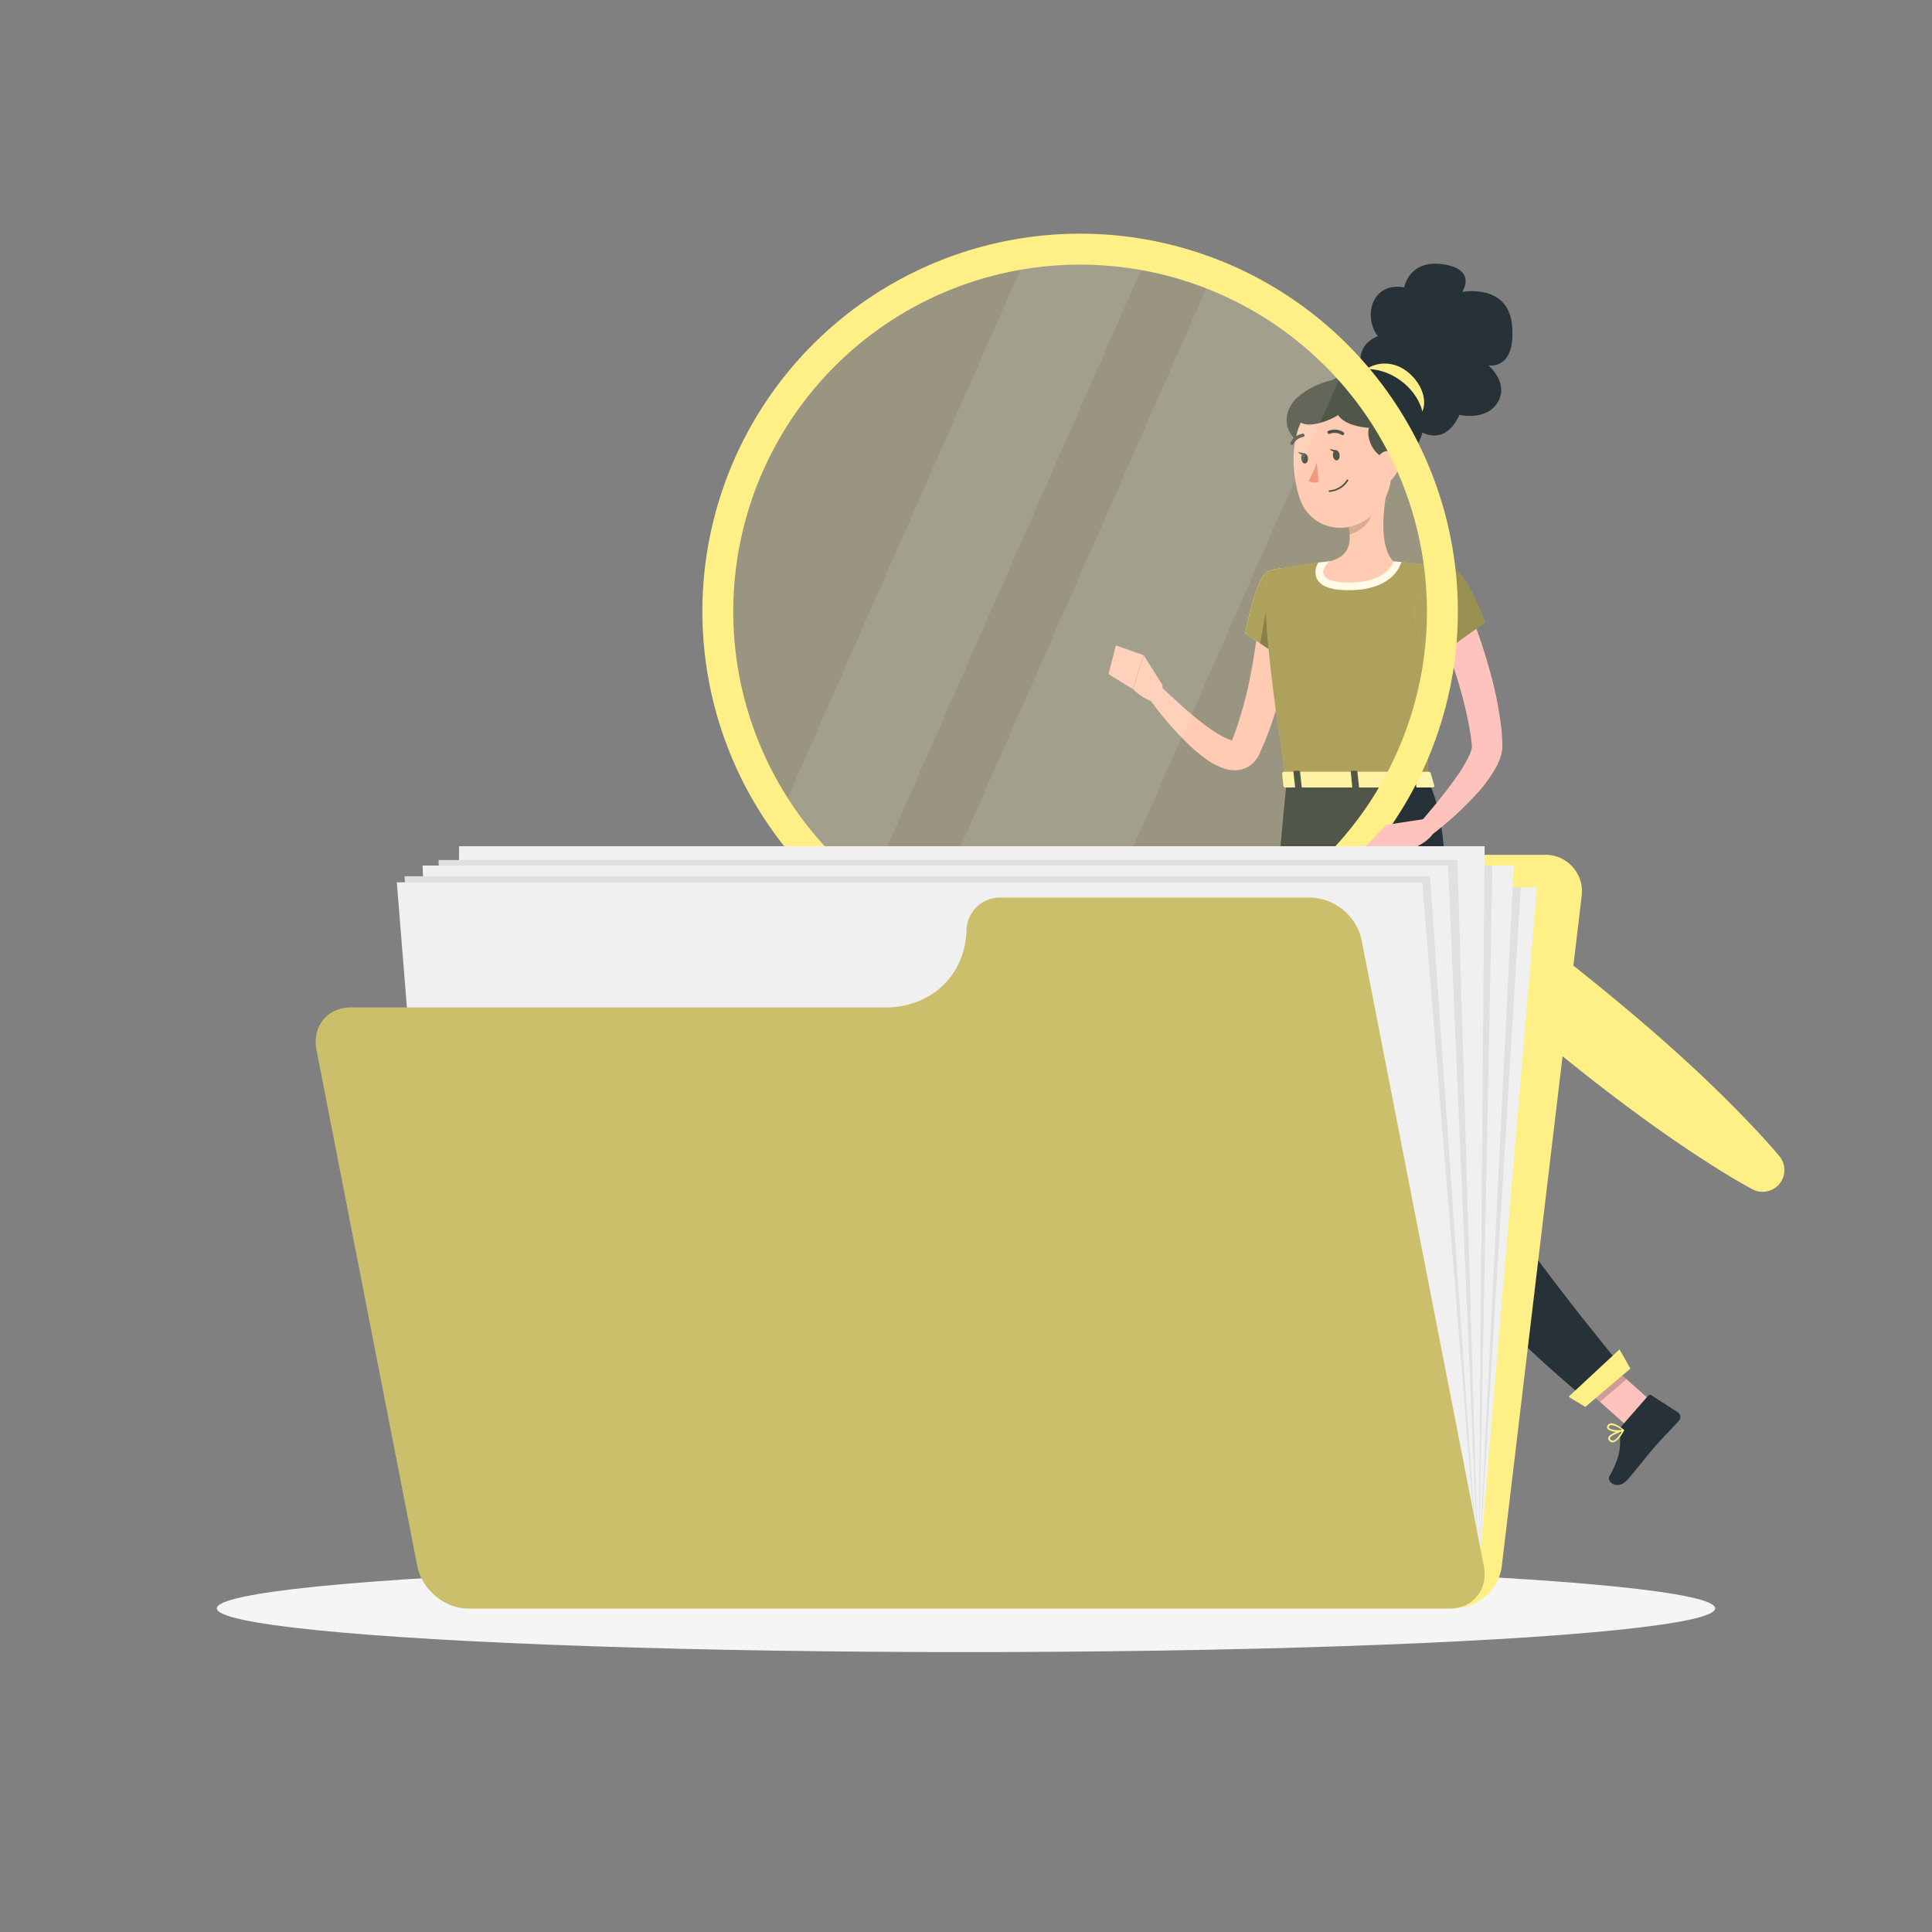 <svg xmlns="http://www.w3.org/2000/svg" viewBox="0 0 500 500"><rect x="0" y="0" width="500" height="500" fill="#808080" stroke="none"/><g id="freepik--Shadow--inject-257"><ellipse id="freepik--path--inject-257" cx="250" cy="416.24" rx="193.89" ry="11.32" style="fill:#f5f5f5"></ellipse></g><g id="freepik--Character--inject-257"><path d="M334.7,158.63c-.18,3-.53,5.75-.92,8.6s-.92,5.64-1.52,8.44a94,94,0,0,1-5.05,16.57l-.91,2-.22.5L326,195l-.16.32a8,8,0,0,1-1.15,1.74,6.91,6.91,0,0,1-1.92,1.51,6.78,6.78,0,0,1-2.28.72,8.72,8.72,0,0,1-3.63-.38,17.67,17.67,0,0,1-4.64-2.4,36.55,36.55,0,0,1-3.55-2.85,82,82,0,0,1-11.3-12.93l3.31-2.81c2,1.85,4,3.72,6,5.49a79.61,79.61,0,0,0,6.22,5,33,33,0,0,0,3.16,2,11,11,0,0,0,2.82,1.21c.34.07.58,0,.47,0a1.1,1.1,0,0,0-.63.29c-.06,0-.06,0,0,0l.32-.83.7-1.82a105.33,105.33,0,0,0,4.05-15.36c.53-2.62.9-5.29,1.3-7.94s.68-5.38.91-7.91Z" style="fill:#ffc3bd"></path><path d="M328.64,147.62c-3.73.95-6.34,16.29-6.34,16.29l10.27,7s9.85-15.47,7-19.57C336.57,147.05,334.08,146.24,328.64,147.62Z" style="fill:#FEEF87"></path><path d="M328.64,147.62c-3.73.95-6.34,16.29-6.34,16.29l10.27,7s9.85-15.47,7-19.57C336.57,147.05,334.08,146.24,328.64,147.62Z" style="fill:#FEEF87"></path><path d="M328.64,147.62c-3.73.95-6.34,16.29-6.34,16.29l10.27,7s9.85-15.47,7-19.57C336.57,147.05,334.08,146.24,328.64,147.62Z" style="opacity:0.4"></path><polygon points="328.97 151.05 326.11 166.5 331.88 170.42 328.97 151.05" style="opacity:0.3"></polygon><path d="M300.85,177.29,296,169.57l-2.77,8.77s4,4.2,7.63,3.2Z" style="fill:#ffc3bd"></path><polygon points="288.8 167.02 286.88 174.48 293.19 178.34 295.96 169.57 288.8 167.02" style="fill:#ffc3bd"></polygon><polygon points="348.8 405.75 339.76 405.75 339.15 384.81 348.2 384.81 348.8 405.75" style="fill:#ffc3bd"></polygon><polygon points="428.59 363.75 421.7 369.61 405.93 355.53 412.82 349.68 428.59 363.75" style="fill:#ffc3bd"></polygon><path d="M419.81,368.91l6.69-7.66a.72.72,0,0,1,.94-.13l6.81,4.41a1.45,1.45,0,0,1,.26,2.15c-2.38,2.63-3.66,3.78-6.6,7.14-1.8,2.07-4.23,5.29-6.73,8.14s-5.46.55-4.67-.87c3.51-6.34,2.67-8.56,2.73-11.68A2.36,2.36,0,0,1,419.81,368.91Z" style="fill:#263238"></path><path d="M339.45,404.71h10.16a.72.72,0,0,1,.72.62l1.16,8A1.45,1.45,0,0,1,350,415c-3.54-.06-5.25-.27-9.72-.27-2.75,0-8.43.29-12.23.29s-4-3.76-2.41-4.09c7.08-1.53,9.87-3.63,12.26-5.64A2.36,2.36,0,0,1,339.45,404.71Z" style="fill:#263238"></path><polygon points="339.16 384.82 339.47 395.61 348.51 395.61 348.2 384.82 339.16 384.82" style="opacity:0.2"></polygon><polygon points="412.83 349.68 405.93 355.53 414.07 362.79 420.96 356.93 412.83 349.68" style="opacity:0.2"></polygon><path d="M328.64,147.62s-4.31,1.52,4.32,54.58h36.72c-.61-14.95-.63-24.17,6.51-54.84a109.35,109.35,0,0,0-15.59-2.06,117.35,117.35,0,0,0-16.68,0C336.76,146,328.64,147.62,328.64,147.62Z" style="fill:#FEEF87"></path><path d="M328.64,147.62s-4.31,1.52,4.32,54.58h36.72c-.61-14.95-.63-24.17,6.51-54.84a109.35,109.35,0,0,0-15.59-2.06,117.35,117.35,0,0,0-16.68,0C336.76,146,328.64,147.62,328.64,147.62Z" style="opacity:0.4"></path><path d="M360.6,145.3a117.35,117.35,0,0,0-16.68,0c-.9.08-1.82.18-2.73.29a4.45,4.45,0,0,0-.5,3.9c1.17,2.91,5.39,3.25,8.47,3.25,11.37,0,13.29-6.64,13.37-6.92l.11-.4C362,145.38,361.28,145.33,360.6,145.3Z" style="fill:#fff"></path><path d="M359,126.53c-1.06,5.36-2.1,15.19,1.65,18.77,0,0-1.47,5.45-11.44,5.45-11,0-5.24-5.44-5.24-5.44,6-1.43,5.83-5.87,4.79-10Z" style="fill:#ffc3bd"></path><path d="M354.77,130.09l-6.06,5.17a17.35,17.35,0,0,1,.52,3c2.28-.33,5.42-2.84,5.67-5.23A7.94,7.94,0,0,0,354.77,130.09Z" style="opacity:0.2"></path><path d="M352.71,97.35C351.78,94.2,351,89.24,356.6,87c-2.19-2.68-2.72-7.72,0-10.71s6.8-1.89,6.8-1.89,1.2-7.31,10.09-6,4.93,7.16,4.93,7.16,12.13-2.4,12.94,9-6.15,10-6.15,10,5.41,4.54,2.41,9.53-9.93,3.27-9.93,3.27-3.26,8.82-10.94,3.8S352.71,97.35,352.71,97.35Z" style="fill:#263238"></path><path d="M334.7,104c-3,3.88-1.68,8.27,1,10,6.45,4.12,15.78-13.16,13.35-15.23S337.7,100.11,334.7,104Z" style="fill:#263238"></path><path d="M361.79,94.76c-4.24-1.71-8.54.08-9.88,2.66-3.27,6.29,11.58,17.62,15.88,9.76C370.34,102.51,366.16,96.52,361.79,94.76Z" style="fill:#FEEF87"></path><path d="M360,114c.31,9,.63,12.76-3.44,17.77-6.11,7.53-17.2,5.95-20.18-2.75-2.68-7.83-2.73-21.18,5.66-25.56A12.24,12.24,0,0,1,360,114Z" style="fill:#ffc3bd"></path><path d="M358.65,118.71c-4-1.49-5-6.16-4.36-8-2-.08-6.37-.8-8-3.28-3.12,2-9.71,4-10.42.67s9.23-11.89,16.75-12.55c8.94-.78,17.76,8,15.49,16.41S358.65,118.71,358.65,118.71Z" style="fill:#263238"></path><path d="M333,202.2s-7.13,69.65-6.54,97.23c.62,28.68,11.13,94.09,11.13,94.09h12.22s-1.93-63.74-.85-91.9c1.18-30.71,10.93-99.42,10.93-99.42Z" style="fill:#263238"></path><polygon points="350.83 393.96 336.49 393.96 335.43 389.39 351.5 388.83 350.83 393.96" style="fill:#FEEF87"></polygon><path d="M348.8,219.53c-9,18.14-1.81,51.24,1.38,63.56,1.63-18.5,4.39-41.11,6.54-57.71C355.36,216,353,211.16,348.8,219.53Z" style="opacity:0.2"></path><path d="M342.66,202.2s8.32,72.41,14.6,95.66c7.46,27.6,53.79,64.75,53.79,64.75l9.4-8s-33.58-40.36-39.29-54.9c-12.17-31-1.75-77.28-11.48-97.53Z" style="fill:#263238"></path><polygon points="421.95 354.2 410.29 364.1 405.93 361.49 419.12 349.22 421.95 354.2" style="fill:#FEEF87"></polygon><path d="M346.69,117.76c.07.73-.26,1.35-.73,1.4s-.92-.51-1-1.23.26-1.36.74-1.4S346.62,117,346.69,117.76Z" style="fill:#263238"></path><path d="M338.49,118.55c.07.72-.26,1.35-.74,1.4s-.91-.51-1-1.24.26-1.35.73-1.39S338.42,117.82,338.49,118.55Z" style="fill:#263238"></path><path d="M337.71,117.34l-1.79-.34S337,118.28,337.71,117.34Z" style="fill:#263238"></path><path d="M340.77,119.59a19.51,19.51,0,0,1-2.14,4.88,3.17,3.17,0,0,0,2.64.24Z" style="fill:#ed847e"></path><path d="M345.3,127.1a7.05,7.05,0,0,1-1.21.22.21.21,0,0,1-.23-.19.22.22,0,0,1,.19-.24,5.8,5.8,0,0,0,4.48-2.69.2.2,0,0,1,.29-.09.22.22,0,0,1,.09.29A6,6,0,0,1,345.3,127.1Z" style="fill:#263238"></path><path d="M362.1,120.21a6.56,6.56,0,0,1-2.48,4.35c-1.83,1.4-3.59,0-3.8-2.19-.18-2,.54-5,2.72-5.58A3,3,0,0,1,362.1,120.21Z" style="fill:#ffc3bd"></path><path d="M347.57,112.62a.43.43,0,0,1-.33-.05,3.41,3.41,0,0,0-3.08-.3.45.45,0,0,1-.58-.2.43.43,0,0,1,.2-.57,4.25,4.25,0,0,1,3.9.34.42.42,0,0,1,.14.58A.44.44,0,0,1,347.57,112.62Z" style="fill:#263238"></path><path d="M334.47,115.11a.45.45,0,0,1-.32,0,.44.44,0,0,1-.17-.58,4.23,4.23,0,0,1,3.17-2.29.42.42,0,0,1,.46.39.43.43,0,0,1-.39.46,3.42,3.42,0,0,0-2.49,1.84A.39.39,0,0,1,334.47,115.11Z" style="fill:#263238"></path><path d="M379.94,157.11a145,145,0,0,1,5.27,15.27,95.9,95.9,0,0,1,3.32,16c.17,1.38.22,2.83.28,4.26v.81c0,.29-.05.59-.09.85a12.51,12.51,0,0,1-.34,1.48,14.56,14.56,0,0,1-1,2.41,35.19,35.19,0,0,1-5.06,7.09,86.89,86.89,0,0,1-12,10.93L367.43,213c3.33-3.89,6.69-7.88,9.54-12a32.61,32.61,0,0,0,3.5-6,9.35,9.35,0,0,0,.4-1.26,3.09,3.09,0,0,0,.05-.44.54.54,0,0,0,0-.13s0,0,0,0l0-.14c-.13-1.18-.22-2.36-.44-3.57a109.24,109.24,0,0,0-3.59-14.59c-1.53-4.84-3.24-9.75-5-14.43Z" style="fill:#ffc3bd"></path><path d="M376.19,147.36c3.68,1.12,8.1,13.79,8.1,13.79L370,171.35s-5.21-10.57-3.66-15.33C368,151.07,372,146.08,376.19,147.36Z" style="fill:#FEEF87"></path><path d="M376.19,147.36c3.68,1.12,8.1,13.79,8.1,13.79L370,171.35s-5.21-10.57-3.66-15.33C368,151.07,372,146.08,376.19,147.36Z" style="opacity:0.4"></path><path d="M417.34,373.27a1.23,1.23,0,0,1-.95-.49.74.74,0,0,1-.18-.72c.34-1.1,3.48-2,3.84-2.1a.19.19,0,0,1,.22.07.21.21,0,0,1,0,.23c-.56,1.07-1.67,2.87-2.81,3Zm2.32-2.75c-1.24.4-2.86,1.09-3,1.67a.31.31,0,0,0,.09.31.8.8,0,0,0,.72.34C418.05,372.77,418.86,371.91,419.66,370.52Z" style="fill:#FEEF87"></path><path d="M418.67,370.56a3.7,3.7,0,0,1-2.62-.74.75.75,0,0,1,0-.93,1.1,1.1,0,0,1,.81-.5c1.3-.16,3.27,1.54,3.35,1.61a.2.2,0,0,1,.07.2.2.2,0,0,1-.14.17A5,5,0,0,1,418.67,370.56Zm-1.59-1.75h-.14a.71.71,0,0,0-.51.31c-.15.23-.1.35,0,.43.39.51,2.17.7,3.25.5A5.43,5.43,0,0,0,417.08,368.81Z" style="fill:#FEEF87"></path><path d="M336.05,406.29a3.38,3.38,0,0,1-2.19-.56,1.21,1.21,0,0,1-.39-1,.7.7,0,0,1,.37-.57c1.11-.61,4.71,1.23,5.12,1.45a.22.22,0,0,1,.11.22.21.21,0,0,1-.17.18A15.68,15.68,0,0,1,336.05,406.29Zm-1.61-1.87a.79.79,0,0,0-.4.08.25.25,0,0,0-.14.23.78.78,0,0,0,.25.68c.55.5,2,.58,4,.25A11.51,11.51,0,0,0,334.44,404.42Z" style="fill:#FEEF87"></path><path d="M338.86,406l-.09,0c-1.08-.49-3.21-2.44-3-3.46,0-.24.21-.55.8-.61a1.58,1.58,0,0,1,1.19.37c1.13.95,1.34,3.38,1.35,3.49a.21.21,0,0,1-.09.19A.19.19,0,0,1,338.86,406Zm-2.16-3.67h-.12c-.4,0-.42.2-.43.25-.1.61,1.35,2.15,2.45,2.81a5,5,0,0,0-1.16-2.79A1.14,1.14,0,0,0,336.7,402.3Z" style="fill:#FEEF87"></path><path d="M370.23,200l.94,3.29c.13.25-.17.51-.6.51H332.78c-.33,0-.61-.16-.63-.37l-.33-3.28c0-.23.26-.42.63-.42h37.19A.66.66,0,0,1,370.23,200Z" style="fill:#FEEF87"></path><path d="M370.23,200l.94,3.29c.13.25-.17.51-.6.51H332.78c-.33,0-.61-.16-.63-.37l-.33-3.28c0-.23.26-.42.63-.42h37.19A.66.66,0,0,1,370.23,200Z" style="fill:#fff;opacity:0.3"></path><path d="M365.24,204.2h1c.19,0,.34-.1.33-.23l-.47-4.27c0-.12-.18-.23-.38-.23h-1c-.2,0-.35.11-.33.23l.46,4.27C364.87,204.1,365,204.2,365.24,204.2Z" style="fill:#263238"></path><path d="M335.58,204.2h1c.2,0,.35-.1.34-.23l-.47-4.27c0-.12-.19-.23-.38-.23h-1c-.2,0-.35.11-.34.23l.47,4.27C335.21,204.1,335.38,204.2,335.58,204.2Z" style="fill:#263238"></path><path d="M350.41,204.2h1c.2,0,.35-.1.34-.23l-.47-4.27c0-.12-.18-.23-.38-.23h-1c-.2,0-.35.11-.33.23L350,204C350,204.1,350.21,204.2,350.41,204.2Z" style="fill:#263238"></path><path d="M345.92,116.55l-1.79-.34S345.15,117.49,345.92,116.55Z" style="fill:#263238"></path><path d="M312.82,243.89A91.9,91.9,0,1,1,365.2,124.94,91.89,91.89,0,0,1,312.82,243.89Z" style="fill:#FEEF87;opacity:0.2"></path><path d="M296.19,67.85l-72.08,163.7c-1.11-.84-2.21-1.71-3.29-2.59a90.81,90.81,0,0,1-18-20.09h0l62.26-141.4A90.94,90.94,0,0,1,296.19,67.85Z" style="fill:#fff;opacity:0.1"></path><path d="M347.43,96.25,279.66,250.16a91.78,91.78,0,0,1-40.6-9.42l74-168.07A92,92,0,0,1,347.43,96.25Z" style="fill:#fff;opacity:0.1"></path><path d="M203.88,96.32a97.76,97.76,0,1,1,13.74,137.57A97.77,97.77,0,0,1,203.88,96.32ZM349,215.08a89.76,89.76,0,1,0-126.32,12.63A89.76,89.76,0,0,0,349,215.08Z" style="fill:#FEEF87"></path><path d="M357.63,214.74c9.63,5.75,18.79,12.07,27.79,18.59s17.77,13.31,26.4,20.28,17.1,14.14,25.27,21.67q6.14,5.64,12,11.58c3.92,4,7.77,8,11.4,12.34a5.63,5.63,0,0,1-7,8.56c-5-2.7-9.68-5.68-14.35-8.73s-9.23-6.23-13.73-9.5c-9-6.52-17.71-13.39-26.24-20.48s-16.93-14.34-25.1-21.88-16.18-15.26-23.72-23.56a5.79,5.79,0,0,1,7.26-8.87Z" style="fill:#FEEF87"></path><path d="M368.39,212l-9.66,1.47,6.91,6.06s5.46-2,6-5.7Z" style="fill:#ffc3bd"></path><polygon points="353.51 219.02 359.58 223.78 366.99 218.94 358.73 213.49 353.51 219.02" style="fill:#ffc3bd"></polygon></g><g id="freepik--Folder--inject-257"><path d="M307.84,229.55h0a12.7,12.7,0,0,1,11.71-8.33H399.6A9.46,9.46,0,0,1,409.32,232L388.64,405.51a12.58,12.58,0,0,1-12.27,10.73h-254a9.44,9.44,0,0,1-9.71-10.73L130,259.73A12.58,12.58,0,0,1,142.27,249H280.49A29.67,29.67,0,0,0,307.84,229.55Z" style="fill:#FEEF87"></path><polygon points="117.23 408.25 382.64 408.25 397.76 229.67 132.36 229.67 117.23 408.25" style="fill:#f0f0f0"></polygon><polygon points="117.23 408.25 382.64 408.25 393.58 229.67 132.36 229.67 117.23 408.25" style="fill:#e0e0e0"></polygon><polygon points="117.23 408.25 382.64 408.25 391.76 224 126.36 224 117.23 408.25" style="fill:#f0f0f0"></polygon><polygon points="117.23 408.25 382.64 408.25 386.25 224 126.36 224 117.23 408.25" style="fill:#e0e0e0"></polygon><polygon points="117.23 408.25 382.64 408.25 384.22 219 118.82 219 117.23 408.25" style="fill:#f0f0f0"></polygon><polygon points="117.23 408.25 382.64 408.25 377.19 222.58 113.5 222.58 117.23 408.25" style="fill:#e0e0e0"></polygon><polygon points="117.23 408.25 382.64 408.25 374.76 224 109.36 224 117.23 408.25" style="fill:#f0f0f0"></polygon><polygon points="117.23 408.25 382.64 408.25 370.09 226.78 104.69 226.78 117.23 408.25" style="fill:#e0e0e0"></polygon><polygon points="117.23 408.25 382.64 408.25 368.09 228.33 102.69 228.33 117.23 408.25" style="fill:#f0f0f0"></polygon><path d="M250.14,240.82h0a8.65,8.65,0,0,1,9.05-8.53h80.05a14,14,0,0,1,13.14,11l31.63,162c1.18,6.07-2.78,11-8.85,11h-254c-6.08,0-12-4.93-13.15-11L81.92,271.74c-1.18-6.07,2.78-11,8.85-11H229C241,260.74,249.73,252.48,250.14,240.82Z" style="fill:#FEEF87"></path><path d="M250.14,240.82h0a8.65,8.65,0,0,1,9.05-8.53h80.05a14,14,0,0,1,13.14,11l31.63,162c1.18,6.07-2.78,11-8.85,11h-254c-6.08,0-12-4.93-13.15-11L81.92,271.74c-1.18-6.07,2.78-11,8.85-11H229C241,260.74,249.73,252.48,250.14,240.82Z" style="opacity:0.2"></path></g></svg>